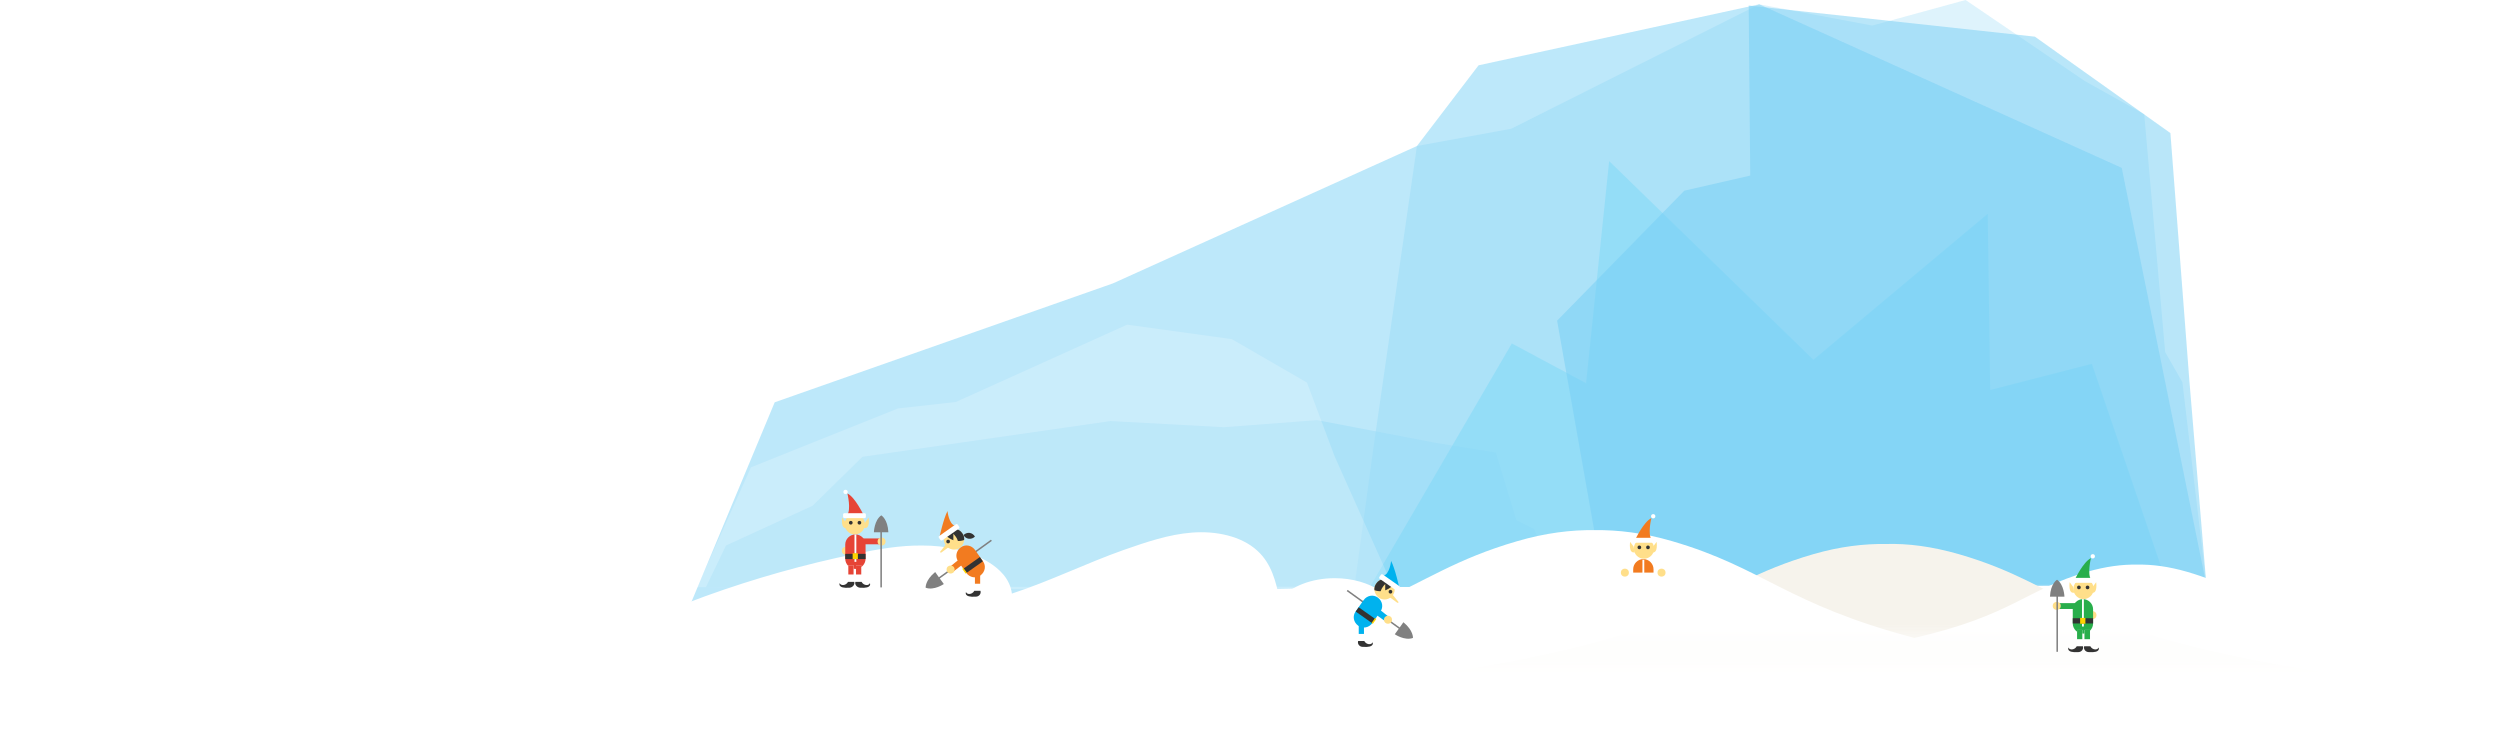 <svg id="slice" xmlns="http://www.w3.org/2000/svg" width="811.6" height="240.4" viewBox="0 0 811.6 240.4"><style>.st0{opacity:.11;fill:#231f20}.st1{fill:#94917f}.st2{fill:#baafa2}.st3{fill:#785768}.st4{fill:#aaa89a}.st5{opacity:.1}.st6{fill:#8ce1f9}.st7{fill:#ceccbf}.st8{fill:#8d667a}.st9{fill:#918c84}.st10{fill:#c2beb6}.st11{fill:#f0e1d1}.st12{fill:#b6b4a8}.st13{fill:#94938a}.st14{fill:#7d7c71}.st15{fill:#633b4f}.st16{fill:#85837d}.st17{fill:#8a7665}.st18{fill:#6a695c}.st19{fill:#b9b7a4}.st20{fill:#2f9f42}.st21{opacity:.13}.st22{opacity:.2;fill:#231f20}.st23{fill:#d53e2e}.st24{fill:#003673}.st25{fill:#f09a1a}.st26{fill:#fdbf0f}.st27{fill:#736357}.st28{fill:#d84637}.st29{fill:#00a9e9}.st30{fill:#ffde00}.st31{fill:#48b780}.st32{fill:#7c6959}.st33{fill:#d3ae6e}.st34{fill:#fff}.st35{fill:#ffe95a}.st36{fill:#ffc300}.st37{fill:#f27b20}.st38{fill:#ee3837}.st39{fill:#4c8bfb}.st40{fill:#b757c5}.st41{fill:#ffdf8a}.st42{fill:#333}.st43{fill:#6a57ab}.st44{fill:#5d377a}.st45{fill:#393939}.st46{fill:#fde08b}.st47{fill:#dc3126}.st48{fill:#fdd500}.st49{fill:#515c5d}.st50{fill:#7d8586}.st51{fill:#afd136}.st52{fill:url(#SVGID_1_)}.st53{fill:url(#SVGID_2_)}.st54{fill:#e8d184}.st55{fill:#ca7836}.st56{fill:#54d184}.st57{opacity:.48}.st58{opacity:.5;fill:#75cef4}.st59{opacity:.5;fill:#00bff0}.st60{opacity:.5;fill:#e6f6fd}.st61{opacity:.48;fill:#75cef4}.st62{fill:url(#SVGID_3_)}.st63{fill:gray}.st64{fill:#8f4293}.st65{fill:#ffd400}.st66{fill:url(#SVGID_4_)}.st67{fill:#28ae4b}.st68{fill:#e64436}.st69{fill:url(#SVGID_5_)}.st70{fill:url(#XMLID_113_)}.st71{opacity:.17;fill:#fff}.st72{fill:url(#SVGID_6_)}.st73{fill:url(#SVGID_7_)}.st74{fill:#00b2ee}.st75{fill:#b89860}.st76{fill:#b0b0b0}.st77{fill:#864537}.st78{fill:#fbcf99}.st79{fill:#fbcd48}.st80{fill:#fd0}.st81{fill:#d2392c}.st82{fill:url(#SVGID_8_)}.st83{fill:url(#SVGID_9_)}.st84{fill:url(#SVGID_10_)}.st85{fill:url(#SVGID_11_)}.st86{fill:url(#XMLID_213_)}.st87{fill:#afd77d}.st88{opacity:.1;fill:#231f20}.st89{fill:#7cb342}.st90{fill:#f9ce1d}.st91{fill:#ffe36c}.st92{fill:#5e35b1}.st93{fill:#9575cd}.st94{fill:#29b6f6}.st95{fill:#4ad0ff}.st96{fill:#9dce2e}.st97{fill:#e53935}.st98{fill:#f94b4b}.st99{fill:#fb8c00}.st100{fill:#fc9f42}.st101{fill:#9dca3b}.st102{fill:#66a622}.st103{fill:#ffb300}.st104{fill:#f57c00}.st105{fill:#a1cacf}.st106{fill:#dff3f5}.st107{fill:#bad7db}.st108{fill:#c3dfe3}.st109{fill:#bcdee3}.st110{opacity:.5}.st111{opacity:.8}.st112{fill:url(#XMLID_215_)}.st113{fill:url(#SVGID_12_)}.st114{fill:#f6f3ec}.st115{fill:#d7d7d7}.st116{fill:#959d9e}.st117{fill:#b3b3b3}.st118{fill:#e0e0e0}.st119{fill:#4d4d4d}.st120{fill:#595959}.st121{fill:#ffeb5e}.st122{fill:#6d7576}.st123{fill:#c9e09d}.st124{fill:#8f8f8f}.st125{fill:#5c6566}.st126{fill:#a19e97}.st127{fill:#61c6ec}.st128{fill:#77bf82}.st129{fill:#f3ff73}.st130{fill:url(#XMLID_218_)}.st131{fill:url(#SVGID_13_)}.st132{fill:url(#SVGID_14_)}.st133{fill:url(#XMLID_221_)}.st134{fill:#555047}.st135{fill:#896339}.st136{fill:#736f68}.st137{fill:#949494}.st138{fill:#83dee8}.st139{fill:#85827d}.st140{opacity:.2}.st141{fill:#404040}.st142{fill:silver}.st143{fill:#eee}.st144{fill:#44c2c2}.st144,.st145{clip-path:url(#SVGID_16_)}.st145{fill:#a3d89f}.st146{fill:#c83a74}.st146,.st147{clip-path:url(#SVGID_16_)}.st147{fill:#ffa376}.st148{opacity:.24}.st149{opacity:.48;fill:#85827d}.st150{opacity:.48;fill:none;stroke:#85827d;stroke-width:.9;stroke-miterlimit:10}.st151{opacity:.83;fill:#85827d}.st152{fill:#888480}.st153{fill:#7099ba}.st154{fill:#b0e1e8}.st155{opacity:.22;fill:#fff}.st156{fill:url(#XMLID_230_)}.st157{fill:url(#SVGID_17_)}.st158{fill:url(#SVGID_18_)}.st159{fill:url(#XMLID_231_)}.st160{fill:#9db9bd}.st161{fill:#d1e3e6}.st162{fill:#b6d6db}.st163{fill:#9ccfd9}.st164{fill:#b4d3d9}.st165{fill:#97babf}.st166{fill:#c1dff5}.st167{fill:#c5e7eb}.st168{fill:#8ab8d4}.st169{fill:#e6e6e6}.st170{fill:#716e69}.st171{fill:#71bdde}.st172{fill:#659bc7}.st173{fill:#70afd4}.st174{fill:none}.st175{fill:#97cee6}.st176{opacity:8e-2;fill:#0f0f0f}.st177{opacity:.1;fill:#0f0f0f}.st178{fill:#385fe4}.st179{fill:#ccc}.st180{fill:#2986e4}.st181{opacity:.21}.st182{clip-path:url(#SVGID_20_)}.st183{filter:url(#Adobe_OpacityMaskFilter)}.st184{mask:url(#SVGID_21_);fill:#33659a}.st185{filter:url(#Adobe_OpacityMaskFilter_1_)}.st186{mask:url(#SVGID_22_);fill:#385fe4}.st187{filter:url(#Adobe_OpacityMaskFilter_2_)}.st188{opacity:.17;mask:url(#SVGID_23_)}.st189{clip-path:url(#SVGID_25_)}.st190{opacity:.77}.st191{fill:#e8c97b}.st192{fill:#2d56e2}.st193{opacity:.11}.st194{fill:#0bbf68}.st195{fill:#98bee4}.st196{fill:#3f5656}.st197{fill:#d7c17d}.st198{opacity:.2;fill:#fff}.st199{fill:url(#SVGID_26_)}.st200{fill:url(#XMLID_342_)}.st201{fill:url(#SVGID_27_)}.st202{fill:url(#XMLID_352_)}.st203{fill:#9c9c9c}.st204{fill:#808082}.st205{fill:#9ed5ec}.st206{fill:#cacaca}.st207{fill:#e3e3e3}.st208{fill:#979797}.st209{fill:#9e9e9e}.st210{opacity:.58;fill:#c7ffff}.st211{opacity:.25}.st212{fill:#a52e22}.st213{fill:#e63636}.st214{fill:url(#XMLID_360_)}.st215{fill:url(#XMLID_362_)}.st216{fill:#969696}.st217{fill:#0158bb}.st218{fill:#1565c0}.st219{fill:#3dd1f9}.st220{fill:#f5a816}.st221{fill:#c62828}.st222{fill:#bdbdbd}.st223{fill:#a5a5a5}.st224{fill:#424242}.st225{fill:#e6e7e8}.st226{clip-path:url(#SVGID_31_);fill:#fff}.st227{fill:#e91c24}.st227,.st228{clip-path:url(#SVGID_31_)}.st228{fill:#1976d2}.st229{fill:#4d8acf}.st230{fill:none;stroke:#fff;stroke-width:.9;stroke-miterlimit:10}.st231{fill:#00adee}.st232{clip-path:url(#SVGID_33_);fill:#fff}.st233{fill:#dbdbdb}.st234{fill:url(#SVGID_34_)}.st235{fill:url(#SVGID_35_)}.st236{fill:url(#SVGID_36_)}.st237{fill:url(#SVGID_37_)}.st238{fill:url(#SVGID_38_)}.st239{fill:url(#SVGID_39_)}.st240{fill:url(#SVGID_40_)}.st241{fill:url(#SVGID_41_)}.st242{fill:#f7ce97}.st243{fill:#4c4c4c}.st244{fill:#e9e9e9}.st245{fill:#eb9b95}.st246{fill:#656565}.st247{fill:#5e5a48}.st248{fill:url(#SVGID_42_)}.st249{fill:url(#SVGID_43_)}.st250{fill:#999}.st251{opacity:.36;fill:#00a64c}.st252{fill:#d4d4d4}.st252,.st253{fill-rule:evenodd;clip-rule:evenodd}.st253{fill:#fff}.st254{fill:#008141}.st254,.st255{fill-rule:evenodd;clip-rule:evenodd}.st255{fill:#00a64c}.st256{fill:#28b265}.st257{opacity:.4;fill:#ffe000}.st258{fill:#c8cbcc}.st259{fill:#b8b8b8}.st260{fill:#949496}.st261{fill:#c8ead4}.st262{fill:#7d8485}.st263{fill:#2364d5}.st264{fill:url(#XMLID_368_)}.st265{fill:url(#SVGID_44_)}.st266{fill:url(#SVGID_45_)}.st267{fill:url(#SVGID_46_)}.st268{fill:#8700ee}.st269{fill:#00b533}.st270{fill:#eeda00}.st271{fill:#f2206d}.st272{fill:#6299fb}.st273{opacity:.7;fill:url(#SVGID_47_)}.st274{opacity:.7;fill:url(#SVGID_48_)}.st275{opacity:.7;fill:url(#SVGID_49_)}.st276{fill:#ee5e5d}.st277{fill:#e09d17}.st278{fill:#f0ede9}.st279{clip-path:url(#SVGID_51_)}.st280{fill:#eec85c}.st281{opacity:.32;fill:#9a0000}.st282{fill:#f0f0f0}.st283{fill:#81d4fa}.st284{opacity:.49;fill:#c9edfc}.st285{fill:#d8746a}.st286{fill:#fcbe8d}.st287{fill:#00a9e7}.st288{fill:#6a7173}.st289{opacity:.6}.st290{fill:url(#SVGID_52_)}.st291{fill:url(#SVGID_53_)}.st292{fill:url(#XMLID_388_)}.st293{fill:url(#SVGID_54_)}.st294{fill:url(#SVGID_55_)}.st295{fill:url(#SVGID_56_)}.st296{fill:url(#SVGID_57_)}.st297{fill:#67635d}.st298{fill:#999690}.st299{fill:#e6da91}.st300{opacity:.55;fill:#bbaf3e}.st301{fill:#a8a69b}.st302{clip-path:url(#SVGID_59_)}.st303{fill:url(#SVGID_60_)}.st304{fill:url(#SVGID_61_)}.st305{opacity:.1;clip-path:url(#SVGID_59_)}.st306{clip-path:url(#SVGID_63_)}.st307{fill:#e3e3e2}.st308{fill:#cf4140}.st309{fill:url(#SVGID_64_)}.st310{fill:url(#SVGID_65_)}.st311{fill:url(#SVGID_66_)}.st312{fill:url(#SVGID_67_)}.st313{fill:#666}.st314{fill:#c1161c}.st315{fill:#b47945}.st316{fill:#d9dadb}.st317{fill:#36af49}.st318{fill:#2a943e}.st319{fill:#9ea0a2}.st320{fill:#bebfc1}.st321{fill:#f5961d}.st322{fill:#ffef00}.st323{fill:#6d6d6d}.st324{fill:url(#SVGID_68_)}.st325{fill:url(#XMLID_391_)}.st326{fill:#795d00}.st327{fill:#bb8024}.st327,.st328{clip-path:url(#SVGID_70_)}.st328{opacity:.1}.st329{fill:#955d00}.st330{fill:#f38836}.st331{fill:url(#XMLID_392_)}.st332{fill:url(#SVGID_71_)}.st333{fill:url(#SVGID_72_)}.st334{fill:url(#XMLID_393_)}.st335{opacity:.99}.st336{fill:#e8af38}.st337{fill:#98ab00}.st338{fill:#e75c52}.st339{fill:#a9897d}.st340{fill:#cb9d7b}.st341{fill:#996b63}.st342{fill:#35b8e8}.st343{opacity:.12;fill:url(#SVGID_73_)}.st344{opacity:.12;fill:url(#SVGID_74_)}.st345{opacity:.28;fill:url(#SVGID_77_)}.st346{opacity:.2;clip-path:url(#SVGID_81_)}.st347{fill:#fff59c}.st348{fill:#ebdbce}.st349{fill:#b07a53}.st350{fill:#1185ba}.st351{fill:#1f57a1}.st351,.st352{opacity:.32}.st353{fill:#c28d65}.st354{fill:#eb776f}.st355{fill:#afdb39}.st356{fill:#ebdb57}.st357{opacity:.16}.st358{fill:#cba483}.st359{fill:url(#XMLID_394_)}.st360{fill:url(#SVGID_82_)}.st361{fill:url(#SVGID_83_)}.st362{fill:#bee6eb}.st363{fill:#f9df00}.st364{fill:#d84733}.st365{fill:#fce000}.st366{fill:#575757}.st367{fill:#b3b2b3}.st368{fill:#e5e5e4}.st369{fill:#d5302b}.st370{fill:url(#SVGID_84_)}.st371{fill:url(#SVGID_85_)}.st372{fill:#ec4180}.st373{fill:#fbcb54}.st374{fill:#7296f0}.st375{fill:#fc793d}.st376{opacity:.14}.st377{fill:#404144}.st378{fill:#606163}.st379{opacity:.3}.st380,.st381{fill:#d7b256}.st381{opacity:.38}.st382{fill:#3d3d39}.st383{fill:#393b36}.st384{opacity:.6;fill:#3bff65}.st385{opacity:.6;fill:#fc793d}.st386{clip-path:url(#SVGID_87_)}.st387{opacity:.29}.st388{fill:#9a51a8}.st389{fill:#fef6e0}.st390{fill:#a06ea9}.st391{fill:#353535}.st392{clip-path:url(#SVGID_89_);fill:#fff}.st393{opacity:.23;fill:#fff}.st394{opacity:.13;fill:#fff}.st395{opacity:5e-2}.st396{opacity:.45}.st397{opacity:.2}.st397,.st398{fill:#fff170}.st399{opacity:.21;fill:#fff}.st400{opacity:.1;fill:#fff}.st401{opacity:.27;fill:url(#SVGID_90_)}.st402{opacity:.27;fill:url(#SVGID_91_)}.st403{fill:url(#SVGID_92_)}.st404{fill:url(#SVGID_93_)}.st405{fill:#2850a8}.st406{fill:#286ee4}.st407{fill:#0053df}.st408{fill:#007dd0}.st409{fill:#2891e4}.st410{opacity:.72}.st411{opacity:.28;fill:url(#SVGID_94_)}.st412{opacity:.28;fill:url(#SVGID_95_)}.st413{fill:#2d6b7f}.st414,.st415{fill:#ff7c40}.st415{opacity:.21}.st416{opacity:.28;fill:url(#SVGID_96_)}.st417{opacity:.28;fill:url(#SVGID_97_)}.st418{opacity:.28;fill:url(#SVGID_98_)}.st419{opacity:.28;fill:url(#SVGID_99_)}.st420,.st421{fill:#ffee0a}.st421{opacity:.21}.st422{opacity:.28;fill:url(#SVGID_100_)}.st423{opacity:.28;fill:url(#SVGID_101_)}.st424,.st425{fill:#fd45ff}.st425{opacity:.21}.st426{opacity:.28;fill:url(#SVGID_102_)}.st427{opacity:.28;fill:url(#SVGID_103_)}.st428,.st429{fill:#52ff52}.st429{opacity:.21}.st430{opacity:.28;fill:url(#SVGID_104_)}.st431{opacity:.28;fill:url(#SVGID_105_)}.st432{opacity:.28;fill:url(#SVGID_106_)}.st433{opacity:.28;fill:url(#SVGID_107_)}.st434,.st435{fill:#59fff3}.st435{opacity:.21}.st436{opacity:.28;fill:url(#SVGID_108_)}.st437{opacity:.28;fill:url(#SVGID_109_)}.st438{opacity:.28;fill:url(#SVGID_110_)}.st439{opacity:.28;fill:url(#SVGID_111_)}.st440{opacity:.28;fill:url(#SVGID_112_)}.st441{opacity:.28;fill:url(#SVGID_113_)}.st442{opacity:.28;fill:url(#SVGID_114_)}.st443{opacity:.28;fill:url(#SVGID_115_)}.st444{opacity:.28;fill:url(#SVGID_116_)}.st445{opacity:.28;fill:url(#SVGID_117_)}.st446{opacity:.28;fill:url(#SVGID_118_)}.st447{opacity:.28;fill:url(#SVGID_119_)}.st448{opacity:.28;fill:url(#SVGID_120_)}.st449{opacity:.28;fill:url(#SVGID_121_)}.st450{opacity:.28;fill:url(#SVGID_122_)}.st451{opacity:.28;fill:url(#SVGID_123_)}.st452{opacity:.28;fill:url(#SVGID_124_)}.st453{opacity:.28;fill:url(#SVGID_125_)}.st454{opacity:.28;fill:url(#SVGID_126_)}.st455{opacity:.28;fill:url(#SVGID_127_)}.st456{opacity:.28;fill:url(#SVGID_128_)}.st457{opacity:.28;fill:url(#SVGID_129_)}.st458{opacity:.28;fill:url(#SVGID_130_)}.st459{opacity:.28;fill:url(#SVGID_131_)}.st460{opacity:.28;fill:url(#SVGID_132_)}.st461{opacity:.28;fill:url(#SVGID_133_)}.st462{opacity:.28;fill:url(#SVGID_134_)}.st463{opacity:.28;fill:url(#SVGID_135_)}.st464{opacity:.28;fill:url(#SVGID_136_)}.st465{opacity:.28;fill:url(#SVGID_137_)}.st466{opacity:.28;fill:url(#SVGID_138_)}.st467{opacity:.28;fill:url(#SVGID_139_)}.st468{opacity:.28;fill:url(#SVGID_140_)}.st469{opacity:.28;fill:url(#SVGID_141_)}.st470{opacity:.28;fill:url(#SVGID_142_)}.st471{opacity:.28;fill:url(#SVGID_143_)}.st472{opacity:.28;fill:url(#SVGID_144_)}.st473{opacity:.28;fill:url(#SVGID_145_)}.st474{opacity:.28;fill:url(#SVGID_146_)}.st475{opacity:.28;fill:url(#SVGID_147_)}.st476{opacity:.28;fill:url(#SVGID_148_)}.st477{opacity:.28;fill:url(#SVGID_149_)}.st478{opacity:.28;fill:url(#SVGID_150_)}.st479{opacity:.28;fill:url(#SVGID_151_)}.st480{opacity:.28;fill:url(#SVGID_152_)}.st481{opacity:.28;fill:url(#SVGID_153_)}.st482{opacity:.28;fill:url(#SVGID_154_)}.st483{opacity:.28;fill:url(#SVGID_155_)}.st484{opacity:.28;fill:url(#SVGID_156_)}.st485{opacity:.28;fill:url(#SVGID_157_)}.st486{opacity:.28;fill:url(#SVGID_158_)}.st487{opacity:.28;fill:url(#SVGID_159_)}.st488{opacity:.28;fill:url(#SVGID_160_)}.st489{opacity:.28;fill:url(#SVGID_161_)}.st490{opacity:.28;fill:url(#SVGID_162_)}.st491{opacity:.28;fill:url(#SVGID_163_)}.st492{opacity:.28;fill:url(#SVGID_164_)}.st493{opacity:.28;fill:url(#SVGID_165_)}.st494{opacity:.28;fill:url(#SVGID_166_)}.st495{opacity:.28;fill:url(#SVGID_167_)}.st496{opacity:.28;fill:url(#SVGID_168_)}.st497{opacity:.28;fill:url(#SVGID_169_)}.st498{opacity:.28;fill:url(#SVGID_170_)}.st499{opacity:.28;fill:url(#SVGID_171_)}.st500{opacity:.28;fill:url(#SVGID_172_)}.st501{opacity:.28;fill:url(#SVGID_173_)}.st502{fill:#898f90}.st503{opacity:.25;fill:#fff}.st504{fill:#00b8f0}.st505{fill:#00a7f0}.st506{opacity:.91;fill:url(#SVGID_174_)}.st507{opacity:.12;fill:#ffee0a}.st508{opacity:.62}.st509{fill:url(#SVGID_175_)}.st510{fill:url(#SVGID_176_)}.st511{fill:url(#SVGID_177_)}.st512{fill:url(#SVGID_178_)}.st513{fill:#7d857e}.st514{fill:#89908a}.st515{opacity:.91;fill:url(#SVGID_179_)}.st516{opacity:.12}.st516,.st517{fill:#78ff5e}.st518{fill:url(#SVGID_180_)}.st519{fill:url(#SVGID_181_)}.st520{fill:url(#SVGID_182_)}.st521{fill:url(#SVGID_183_)}.st522{fill:#85847d}.st523{fill:#908f89}.st524{opacity:.91;fill:url(#SVGID_184_)}.st525{opacity:.12;fill:#ff5e91}.st526{fill:#ff8373}.st527{fill:url(#SVGID_185_)}.st528{fill:url(#SVGID_186_)}.st529{fill:url(#SVGID_187_)}.st530{fill:url(#SVGID_188_)}.st531{fill:#5d6667}.st532{fill:url(#XMLID_395_)}.st533{fill:url(#XMLID_401_)}.st534{fill:url(#SVGID_189_)}.st535{fill:#b13837}.st536{fill:#3b627a}.st537{fill:url(#SVGID_190_)}.st538{fill:url(#XMLID_405_)}.st539{fill:url(#SVGID_191_)}.st540{fill:#754517}.st541{fill:#845930}.st542{fill:#a35f25}.st543{fill:#aa6c37}.st544{fill:#b07644}.st545{fill:#efdbc1}.st546{fill:#ffc805}.st547{fill:#231f20}.st548{fill:#00a351}.st549{fill:#084}.st550{fill:#ef6522}.st551{fill:#7a4b1f}.st552{fill:#32cbe6}.st553{fill:url(#SVGID_192_)}.st554{opacity:.1;fill:#005fd0}.st555{fill:#e6e5e1}.st556{fill:#7b9eb8}.st557{fill:#a5b3ad}.st558{fill:#c7c7c7}.st559{fill:url(#XMLID_412_)}.st560{fill:url(#SVGID_193_)}.st561{fill:url(#SVGID_194_)}.st562{fill:#388e3c}.st563{fill:#2e7d32}.st564{fill:#ffe18c}.st565{opacity:.25;fill:#29b6f6}.st566{fill:#414042}.st567{fill:#2f4c52}.st568{fill:#455d82}.st569{fill:#795548}.st570{fill:#d3d4d6}.st571{fill:#bcbec0}.st572{clip-path:url(#SVGID_196_)}.st573{fill:url(#SVGID_197_)}.st574{fill:url(#SVGID_198_)}.st575{clip-path:url(#SVGID_200_)}.st576{opacity:.5;fill:#f9ce1d}.st577{opacity:.28}.st578{fill:#d7d8d9}.st579{fill:#ebeced}.st580{fill:#ffd600}.st581{fill:#039be5}.st582{fill:url(#XMLID_418_)}.st583{fill:url(#SVGID_201_)}.st584{fill:#34d4f0}.st585{fill:#74e4f6}.st585,.st586{opacity:.51}.st587{fill:#74e4f6}.st588{fill:url(#XMLID_420_)}.st589{fill:#434fbf}.st590{opacity:.51}.st590,.st591{fill:#7182f0}.st592{opacity:.36}.st593{opacity:.38}.st594{opacity:.39;fill:#ffff5c}.st595{opacity:.58;fill:#fff}.st596{opacity:.19;fill:#73c1de}.st597{opacity:.19;fill:#7335de}.st598{fill:#f5f2e2}.st599{fill:#a3a2a1}.st600{fill:#5a99d1}.st601{fill:#b8a485}.st602{fill:#eee5d5}.st603{fill:#ffc}.st604{fill:#ffd200}.st605{fill:#f26e21}.st606{fill:#f5871f}.st607{fill:#cfcfcf}.st608{fill:#019049}.st609{fill:#07a860}.st610{fill:#ab00ee}.st611{fill:#93d8f7}.st612{fill:#725d4c}.st613{fill:#028f1f}.st614{fill:#0da760}.st615{fill:#f4c138}.st616{fill:#f9646d}</style><g id="XMLID_4_"><g id="XMLID_11_"><g id="XMLID_21_" class="st57"><path id="XMLID_76_" class="st58" d="M716.3 190l-7.8-65.9-5.6-9.8-6.8-77.2-19.3-10.8L638.1 0l-30.3 8.3-36.7-6.9-80.5 40.4-30.6 5.6-13.8 95.7-6.5 47.5z"/><path id="XMLID_24_" class="st58" d="M505.8 190.4l-7.8-18.7-5.7-2.8-6.7-22-19.4-3.1-38.6-7.4-30.3 2.3-36.8-2-80.5 11.6-16.2 15.9-28.1 12.9-6.5 13.5z"/><path id="XMLID_22_" class="st59" d="M703.5 189.6l-24.4-71.5-33 8.5-.8-57.2-56.6 47.4-66.3-64.5-7.5 72.1-24.1-12.9-46.1 79.1z"/></g><path id="XMLID_20_" class="st58" d="M716.3 190l-5.5-65.9-6.2-80.9-44-31.3-92.9-10.1.5 55.2-21.4 4.9-41.3 42.2 15.3 86.5z"/><path id="XMLID_13_" class="st61" d="M716.3 190L688.8 54.5 571.1 1.4 480 21.2l-20 26.2L361.3 92l-109.8 38.6-27.2 65.2 215.4-5.2z"/><path id="XMLID_12_" class="st198" d="M452.9 192l-19.6-43.8-9-24-24.4-14.1-34-4.7-55.6 25.1-18.8 2.1-47.7 19.1-17.5 38.9z"/></g><linearGradient id="SVGID_1_" gradientUnits="userSpaceOnUse" x1="311.283" y1="218.075" x2="311.283" y2="195.863"><stop offset=".044" stop-color="#FFF" stop-opacity="0"/><stop offset=".395" stop-color="#FFF" stop-opacity=".672"/><stop offset=".532" stop-color="#FFF"/></linearGradient><path class="st52" d="M433.3 216.5c11.7 0 21.1-6.5 21.1-14.4 0-8-9.5-14.4-21.1-14.4-7.6 0-14.2 2.7-17.9 6.8-1.2-5.7-2.6-11.5-7.2-15.7-5.2-4.8-13.5-6.5-21.2-5.9-7.7.6-14.9 3.1-22.1 5.6-12.2 4.3-24.1 10.2-36.4 14.2-.6-4.7-3.9-8-7.9-10.4-6.3-3.7-13.8-5.2-21.1-5.2-7.3-.1-14.6 1.2-21.8 2.7-16.5 3.4-32.8 8-48.6 13.7-15.9 5.7-30.9 13.3-46.6 19.3-4.8 1.8-9.6 3.6-14.4 5.3 14.9 2.6 55.1 2.5 93.8 2-2.1.8-4.2 1.5-6.3 2.3 31.4 5.5 175.2-1.1 179.8 1.6-3.6-2.1-6.9-5-9.7-8.3l.1-.1c2.3.6 4.8.9 7.5.9z"/><circle class="st41" cx="274.6" cy="178.8" r="1.3"/><path class="st68" d="M280.3 167.1s-2.7-5.7-5.2-6.9c0 0 1.3 5.3-.1 7l5.3-.1z"/><path class="st41" d="M274.2 170.2c0 1.8 1.5 3.3 3.3 3.3 1.8 0 3.3-1.5 3.3-3.3 0-1.8-1.5-3.3-3.3-3.3-1.8 0-3.3 1.5-3.3 3.3z"/><path class="st34" d="M273.7 167.8c0 .2.2.4.4.4h6.6c.2 0 .4-.2.4-.4v-.8c0-.2-.2-.4-.4-.4h-6.6c-.2 0-.4.2-.4.4v.8z"/><circle class="st42" cx="279" cy="169.7" r=".6"/><circle class="st42" cx="276.2" cy="169.7" r=".6"/><path class="st68" d="M279.6 174.8h6.6v1.9h-6.6z"/><path class="st68" d="M274.4 181.4c0 1.8 1.5 3.3 3.3 3.3 1.8 0 3.3-1.5 3.3-3.3v-4.6c0-1.8-1.5-3.3-3.3-3.3-1.8 0-3.3 1.5-3.3 3.3v4.6z"/><path class="st34" d="M279.6 183.5v5.7h-1.7v-5.7"/><path class="st68" d="M279.6 183.5v3h-1.7v-3"/><path class="st42" d="M277.7 188.9h2c.7 1.3 2.4 1.3 2.7.4 0 0 .9 1.8-3.2 1.5-1-.1-1.8-1-1.5-1.9z"/><path class="st34" d="M275.4 183.5v5.7h1.7v-5.7"/><path class="st68" d="M275.4 183.5v3h1.7v-3"/><path class="st42" d="M277.3 188.9h-2c-.7 1.3-2.4 1.3-2.7.4 0 0-.9 1.8 3.2 1.5 1-.1 1.8-1 1.5-1.9z"/><path class="st34" d="M277.4 173.5h.6v8.9h-.6z"/><path class="st42" d="M274.4 179.8h6.6v1.7h-6.6z"/><path class="st65" d="M276.8 179.6h1.7v1.9h-1.7z"/><circle class="st34" cx="274.5" cy="159.7" r=".7"/><path class="st41" d="M280.9 169.5l1.1-1.5s.6 3.9-1.5 3.4l.4-1.9zm-6.4 0l-1.1-1.5s-.6 3.9 1.5 3.4l-.4-1.9z"/><circle class="st41" cx="286.2" cy="175.8" r="1.3"/><path class="st63" d="M283.7 172.8s.1-3.9 2.4-5.5c0 0 2.1 1.2 2.3 5.5h-2.1v17.9h-.5v-17.9h-2.1zM306.4 189.6s-3.2 2.2-5.9 1.2c0 0-.2-2.4 3.1-5.1l1.2 1.7 16.9-12.2.3.4-16.9 12.2 1.3 1.8z"/><path class="st37" d="M304.9 174.7s1.4-6.4 2.7-8.8c0 0 .4 4.3 2.5 4.8l-5.2 4z"/><path class="st41" d="M307 177c1.1 1.5 3.1 1.9 4.6.8 1.5-1.1 1.9-3.1.8-4.6-1.1-1.5-3.1-1.9-4.6-.8-1.5 1-1.8 3.1-.8 4.6z"/><path class="st42" d="M306.8 173.5c.2-.5.6-.9 1-1.2 1.5-1.1 3.6-.7 4.6.8.5.7.7 1.4.6 2.2-3 1.1-5.3-.7-6.2-1.8z"/><path class="st41" d="M309.5 176.3v-3s2.8 2.8.7 3.6l-.7-.6z"/><path class="st34" d="M305.3 175.3c.1.2.4.2.6.1l5.4-3.8c.2-.1.2-.4.1-.6l-.5-.7c-.1-.2-.4-.2-.6-.1l-5.4 3.8c-.2.1-.2.4-.1.6l.5.7z"/><circle class="st42" cx="307.8" cy="175.8" r=".6"/><path class="st37" d="M313.7 186c1.1 1.5 3.1 1.9 4.6.8 1.5-1.1 1.9-3.1.8-4.6l-2.6-3.7c-1.1-1.5-3.1-1.9-4.6-.8-1.5 1.1-1.9 3.1-.8 4.6l2.6 3.7z"/><path class="st34" d="M316.4 188.1v4.1h1.8v-4.1"/><path class="st37" d="M317.8 185.8c-1.2 0-1.3.6-1.3 1.2v2.5h1.7v-2.8l-.4-.9z"/><path class="st42" d="M318.3 191.8h-2c-.7 1.3-2.4 1.3-2.7.4 0 0-.9 1.8 3.2 1.5 1 0 1.8-.9 1.5-1.9zm.78-9.568l-5.387 3.812-.982-1.388 5.39-3.812z"/><path class="st65" d="M313.882 185.938l-.408.288-1.097-1.55.408-.29z"/><path class="st41" d="M307.3 176.5l-2 2.5c-.3.2 0 .6.4.3l3-2.2-1.4-.6z"/><path class="st37" d="M308.5 183.9l3.7-3 .9 1.9-3.8 2.9z"/><circle class="st41" cx="308.6" cy="184.9" r="1.3"/><path class="st42" d="M314.5 174.9c.8.1 1.5-.2 2-.7-.3-.6-1-1.1-1.7-1.2-.8-.1-1.5.2-2 .7.3.6.9 1.1 1.7 1.2z"/></g><linearGradient id="XMLID_113_" gradientUnits="userSpaceOnUse" x1="612.279" y1="196.225" x2="612.279" y2="226.161"><stop offset=".224" stop-color="#f6f3ec"/><stop offset=".328" stop-color="#f6f3ec" stop-opacity=".672"/><stop offset=".793" stop-color="#f6f3ec" stop-opacity="0"/></linearGradient><path id="XMLID_3_" class="st70" d="M759.6 218.9c-87.1-12.4-86.7-28.3-123.7-39-8.7-2.5-16.5-3.5-23.6-3.3-7.1-.1-15 .8-23.6 3.3-37 10.7-36.7 26.6-123.7 39-10.6 1.5 86.1 21.5 123.7 21.5 8.3 0 16.3-.7 23.6-1.9 7.4 1.2 15.3 1.9 23.6 1.9 37.7 0 134.3-20 123.7-21.5z"/><linearGradient id="SVGID_2_" gradientUnits="userSpaceOnUse" x1="577.063" y1="240.395" x2="577.063" y2="172.191"><stop offset=".044" stop-color="#FFF" stop-opacity="0"/><stop offset=".395" stop-color="#FFF" stop-opacity=".672"/><stop offset=".532" stop-color="#FFF"/></linearGradient><path class="st53" d="M794.3 212.2c-59.4-8.5-59.1-19.3-84.4-26.6-5.9-1.7-11.3-2.4-16.1-2.3-4.8-.1-10.2.6-16.1 2.3-20.4 5.9-24.2 14.1-56.2 21.5-41.7-11-48.8-22.7-78.6-31.4-9.2-2.7-17.7-3.7-25.2-3.6-7.6-.1-16 .9-25.2 3.6-39.6 11.5-39.2 28.4-132.2 41.7-11.3 1.6 92 22.9 132.2 22.9 8.9 0 17.4-.7 25.2-2 7.9 1.3 16.4 2 25.2 2 26.1 0 78.7-9 109.3-15.7 9.9 1.3 19 2.2 25.5 2.2 5.7 0 11.1-.4 16.1-1.3 5 .8 10.4 1.3 16.1 1.3 25.7.1 91.6-13.5 84.4-14.6z"/><circle class="st41" cx="679.3" cy="199.7" r="1.3"/><path class="st67" d="M673.6 188.1s2.7-5.7 5.2-6.9c0 0-1.3 5.3.1 7l-5.3-.1z"/><path class="st41" d="M679.7 191.2c0 1.8-1.5 3.3-3.3 3.3-1.8 0-3.3-1.5-3.3-3.3 0-1.8 1.5-3.3 3.3-3.3 1.8-.1 3.3 1.4 3.3 3.3z"/><path class="st34" d="M680.1 188.8c0 .2-.2.4-.4.4h-6.6c-.2 0-.4-.2-.4-.4v-.8c0-.2.2-.4.4-.4h6.6c.2 0 .4.2.4.4v.8z"/><circle class="st42" cx="674.9" cy="190.7" r=".6"/><circle class="st42" cx="677.7" cy="190.7" r=".6"/><path class="st67" d="M667.7 195.8h6.6v1.9h-6.6z"/><path class="st67" d="M679.5 202.4c0 1.8-1.5 3.3-3.3 3.3-1.8 0-3.3-1.5-3.3-3.3v-4.6c0-1.8 1.5-3.3 3.3-3.3 1.8 0 3.3 1.5 3.3 3.3v4.6z"/><path class="st34" d="M674.3 204.5v5.7h1.7v-5.7"/><path class="st67" d="M674.3 204.5v3h1.7v-3"/><path class="st42" d="M676.2 209.8h-2c-.7 1.3-2.4 1.3-2.7.4 0 0-.9 1.8 3.2 1.5 1 0 1.8-.9 1.5-1.9z"/><path class="st34" d="M678.5 204.5v5.7h-1.8v-5.7"/><path class="st67" d="M678.5 204.5v3h-1.8v-3"/><path class="st42" d="M676.6 209.8h2c.7 1.3 2.4 1.3 2.7.4 0 0 .9 1.8-3.2 1.5-1 0-1.8-.9-1.5-1.9z"/><path class="st34" d="M675.9 194.5h.6v8.9h-.6z"/><path class="st42" d="M672.9 200.7h6.6v1.7h-6.6z"/><path class="st65" d="M675.3 200.6h1.7v1.9h-1.7z"/><circle class="st34" cx="679.4" cy="180.6" r=".7"/><path class="st41" d="M673 190.5l-1.1-1.5s-.6 3.9 1.5 3.4l-.4-1.9zm6.4 0l1.1-1.5s.6 3.9-1.5 3.4l.4-1.9z"/><circle class="st41" cx="667.7" cy="196.7" r="1.3"/><path class="st63" d="M670.2 193.7s-.1-3.9-2.4-5.5c0 0-2.1 1.2-2.3 5.5h2.1v17.9h.5v-17.9h2.1z"/><circle class="st41" cx="527.5" cy="185.9" r="1.3"/><circle class="st41" cx="539.4" cy="185.9" r="1.3"/><path class="st37" d="M530.9 175.1s2.7-5.7 5.2-6.9c0 0-1.3 5.3.1 7l-5.3-.1z"/><path class="st41" d="M537 178.1c0 1.8-1.5 3.3-3.3 3.3-1.8 0-3.3-1.5-3.3-3.3 0-1.8 1.5-3.3 3.3-3.3 1.8 0 3.3 1.5 3.3 3.3z"/><path class="st34" d="M537.5 175.8c0 .2-.2.4-.4.4h-6.6c-.2 0-.4-.2-.4-.4v-.8c0-.2.2-.4.4-.4h6.6c.2 0 .4.2.4.4v.8z"/><circle class="st42" cx="532.2" cy="177.7" r=".6"/><circle class="st42" cx="535" cy="177.7" r=".6"/><path class="st37" d="M530.2 185.9v-1.1c0-1.8 1.5-3.3 3.3-3.3 1.8 0 3.3 1.5 3.3 3.3v1.1"/><path class="st34" d="M533.2 181.7h.6v5.2h-.6z"/><circle class="st34" cx="536.7" cy="167.6" r=".7"/><path class="st41" d="M530.3 177.4l-1.1-1.5s-.6 3.9 1.5 3.4l-.4-1.9zm6.4 0l1.1-1.5s.6 3.9-1.5 3.4l.4-1.9z"/><g><path class="st63" d="M452.8 205.9s3.2 2.2 5.9 1.2c0 0 .2-2.4-3.1-5.1l-1.2 1.7-16.9-12.2-.3.4 16.9 12.2-1.3 1.8z"/><path class="st74" d="M454.3 190.9s-1.4-6.4-2.7-8.8c0 0-.4 4.3-2.5 4.8l5.2 4z"/><path class="st41" d="M452.2 193.2c-1.1 1.5-3.1 1.9-4.6.8-1.5-1.1-1.9-3.1-.8-4.6 1.1-1.5 3.1-1.9 4.6-.8 1.5 1.1 1.8 3.1.8 4.6z"/><path class="st42" d="M452.4 189.8c-.2-.5-.6-.9-1-1.2-1.5-1.1-3.6-.7-4.6.8-.5.7-.7 1.4-.6 2.2 3 1.1 5.3-.8 6.2-1.8z"/><path class="st41" d="M449.7 192.6v-3s-2.8 2.8-.7 3.6l.7-.6z"/><path class="st34" d="M453.9 191.6c-.1.2-.4.2-.6.1l-5.4-3.8c-.2-.1-.2-.4-.1-.6l.5-.7c.1-.2.4-.2.6-.1l5.4 3.8c.2.1.2.4.1.6l-.5.7z"/><circle class="st42" cx="451.4" cy="192.1" r=".6"/><path class="st74" d="M445.5 202.3c-1.1 1.5-3.1 1.9-4.6.8-1.5-1.1-1.9-3.1-.8-4.6l2.6-3.7c1.1-1.5 3.1-1.9 4.6-.8 1.5 1.1 1.9 3.1.8 4.6l-2.6 3.7z"/><path class="st34" d="M442.8 204.3v4.1h-1.7v-4.1"/><path class="st74" d="M441.5 202.1c1.2 0 1.3.6 1.3 1.2v2.5h-1.7V203l.4-.9z"/><path class="st42" d="M440.9 208.1h2c.7 1.3 2.4 1.3 2.7.4 0 0 .9 1.8-3.2 1.5-1 0-1.8-.9-1.5-1.9zm.186-10.957l5.388 3.812-.982 1.387-5.388-3.81z"/><path class="st65" d="M446.39 200.66l.41.29-1.1 1.55-.407-.29z"/><path class="st41" d="M451.9 192.8l2 2.5c.3.2 0 .6-.4.3l-3-2.2 1.4-.6z"/><path class="st74" d="M450.8 200.2l-3.8-3-.9 1.9 3.9 2.8z"/><circle class="st41" cx="450.6" cy="201.2" r="1.3"/></g></svg>